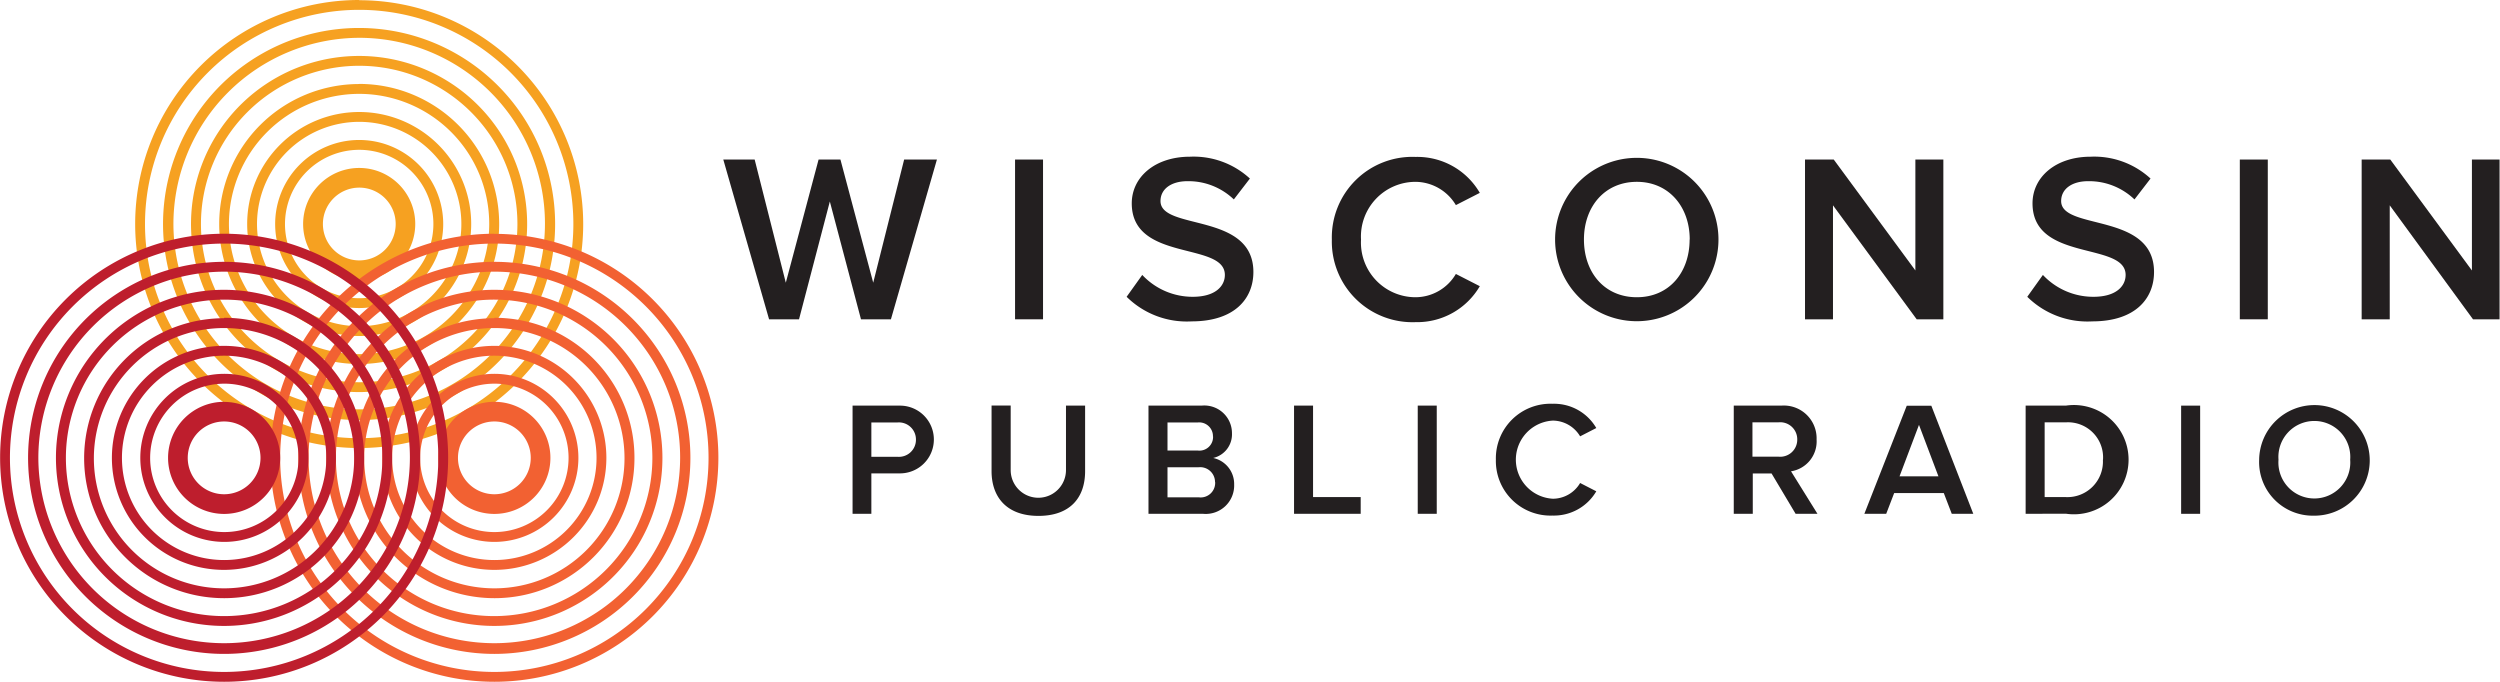 <svg id="logo_Image" data-name="logo Image" xmlns="http://www.w3.org/2000/svg" viewBox="0 0 228.78 62.4"><defs><style>.cls-1{fill:#f6a121;}.cls-2{fill:#f26132;}.cls-3{fill:#be1e2d;}.cls-4{fill:#231f20;}</style></defs><title>WPRLogo_horizontal_color</title><path class="cls-1" d="M34.13,7A14.48,14.48,0,1,1,19.65,21.48,14.49,14.49,0,0,1,34.13,7m0-.9A15.38,15.38,0,1,0,49.5,21.48,15.37,15.37,0,0,0,34.13,6.1Z" transform="translate(-1.26 -0.98)"/><path class="cls-1" d="M34.13,9.57A11.91,11.91,0,1,1,22.21,21.48,11.93,11.93,0,0,1,34.13,9.57m0-.9A12.81,12.81,0,1,0,46.94,21.48,12.81,12.81,0,0,0,34.13,8.66Z" transform="translate(-1.26 -0.98)"/><path class="cls-1" d="M34.13,12.13a9.35,9.35,0,1,1-9.35,9.35,9.36,9.36,0,0,1,9.35-9.35m0-.9A10.25,10.25,0,1,0,44.38,21.48,10.25,10.25,0,0,0,34.13,11.23Z" transform="translate(-1.26 -0.98)"/><path class="cls-1" d="M34.13,14.69a6.79,6.79,0,1,1-6.79,6.79,6.8,6.8,0,0,1,6.79-6.79m0-.9a7.69,7.69,0,1,0,7.69,7.69,7.69,7.69,0,0,0-7.69-7.69Z" transform="translate(-1.26 -0.98)"/><path class="cls-1" d="M34.13,18.15a3.33,3.33,0,1,1-3.32,3.32,3.33,3.33,0,0,1,3.32-3.32m0-1.8a5.13,5.13,0,1,0,5.13,5.12,5.12,5.12,0,0,0-5.12-5.12Z" transform="translate(-1.26 -0.98)"/><path class="cls-1" d="M34.13,4.44a17,17,0,1,1-17,17,17.06,17.06,0,0,1,17-17m0-.9A17.94,17.94,0,1,0,52.06,21.48,17.94,17.94,0,0,0,34.13,3.54Z" transform="translate(-1.26 -0.98)"/><path class="cls-1" d="M34.13,1.88a19.6,19.6,0,1,1-19.6,19.6,19.62,19.62,0,0,1,19.6-19.6m0-.9a20.5,20.5,0,1,0,20.5,20.5A20.5,20.5,0,0,0,34.13,1Z" transform="translate(-1.26 -0.98)"/><path class="cls-2" d="M46.5,28.4A14.48,14.48,0,1,1,32,42.87,14.49,14.49,0,0,1,46.5,28.4m0-.9A15.38,15.38,0,1,0,61.88,42.87,15.38,15.38,0,0,0,46.5,27.5Z" transform="translate(-1.26 -0.98)"/><path class="cls-2" d="M46.5,31A11.91,11.91,0,1,1,34.59,42.87,11.92,11.92,0,0,1,46.5,31m0-.9A12.81,12.81,0,1,0,59.32,42.87,12.81,12.81,0,0,0,46.5,30.06Z" transform="translate(-1.26 -0.98)"/><path class="cls-2" d="M46.5,33.53a9.35,9.35,0,1,1-9.35,9.35,9.36,9.36,0,0,1,9.35-9.35m0-.9A10.25,10.25,0,1,0,56.75,42.87,10.25,10.25,0,0,0,46.5,32.63Z" transform="translate(-1.26 -0.98)"/><path class="cls-2" d="M46.5,36.09a6.79,6.79,0,1,1-6.79,6.79,6.8,6.8,0,0,1,6.79-6.79m0-.9a7.69,7.69,0,1,0,7.69,7.69,7.69,7.69,0,0,0-7.69-7.69Z" transform="translate(-1.26 -0.98)"/><path class="cls-2" d="M46.5,39.55a3.33,3.33,0,1,1-3.33,3.32,3.33,3.33,0,0,1,3.33-3.32m0-1.8a5.13,5.13,0,1,0,5.13,5.12,5.13,5.13,0,0,0-5.12-5.12Z" transform="translate(-1.26 -0.98)"/><path class="cls-2" d="M46.5,25.84a17,17,0,1,1-17,17,17.06,17.06,0,0,1,17-17m0-.9A17.94,17.94,0,1,0,64.44,42.88,17.94,17.94,0,0,0,46.5,24.94Z" transform="translate(-1.26 -0.98)"/><path class="cls-2" d="M46.5,23.27a19.6,19.6,0,1,1-19.6,19.6,19.62,19.62,0,0,1,19.6-19.6m0-.9A20.5,20.5,0,1,0,67,42.88a20.5,20.5,0,0,0-20.5-20.5Z" transform="translate(-1.26 -0.98)"/><path class="cls-3" d="M21.77,28.4A14.48,14.48,0,1,1,7.29,42.88,14.49,14.49,0,0,1,21.77,28.4m0-.9A15.38,15.38,0,1,0,37.14,42.88,15.38,15.38,0,0,0,21.77,27.5Z" transform="translate(-1.26 -0.98)"/><path class="cls-3" d="M21.77,31A11.91,11.91,0,1,1,9.85,42.88,11.93,11.93,0,0,1,21.77,31m0-.9A12.81,12.81,0,1,0,34.58,42.88,12.81,12.81,0,0,0,21.77,30.06Z" transform="translate(-1.26 -0.98)"/><path class="cls-3" d="M21.77,33.53a9.35,9.35,0,1,1-9.35,9.35,9.36,9.36,0,0,1,9.35-9.35m0-.9A10.25,10.25,0,1,0,32,42.88,10.25,10.25,0,0,0,21.77,32.63Z" transform="translate(-1.26 -0.98)"/><path class="cls-3" d="M21.77,36.09A6.79,6.79,0,1,1,15,42.88a6.8,6.8,0,0,1,6.79-6.79m0-.9a7.69,7.69,0,1,0,7.69,7.69,7.69,7.69,0,0,0-7.69-7.69Z" transform="translate(-1.26 -0.98)"/><path class="cls-3" d="M21.77,39.55a3.33,3.33,0,1,1-3.33,3.32,3.33,3.33,0,0,1,3.33-3.32m0-1.8a5.13,5.13,0,1,0,5.13,5.13,5.13,5.13,0,0,0-5.12-5.12Z" transform="translate(-1.26 -0.98)"/><path class="cls-3" d="M21.77,25.84a17,17,0,1,1-17,17,17.06,17.06,0,0,1,17-17m0-.9A17.94,17.94,0,1,0,39.71,42.87,17.94,17.94,0,0,0,21.77,24.94Z" transform="translate(-1.26 -0.98)"/><path class="cls-3" d="M21.77,23.27a19.6,19.6,0,1,1-19.6,19.6,19.62,19.62,0,0,1,19.6-19.6m0-.9a20.5,20.5,0,1,0,20.5,20.5,20.5,20.5,0,0,0-20.5-20.5Z" transform="translate(-1.26 -0.98)"/><path class="cls-4" d="M80.05,30.2,77.2,19.42,74.38,30.2H71.64L67.45,15.58h2.87l2.85,11.27,3-11.27h2l3,11.27,2.83-11.27H87L82.79,30.2Z" transform="translate(-1.26 -0.98)"/><path class="cls-4" d="M94.15,30.2V15.58h2.56V30.2Z" transform="translate(-1.26 -0.98)"/><path class="cls-4" d="M104.36,28.14l1.43-2a6.31,6.31,0,0,0,4.62,2c2.1,0,2.94-1,2.94-2,0-3.07-8.52-1.16-8.52-6.55,0-2.41,2.13-4.27,5.33-4.27a7.6,7.6,0,0,1,5.48,2l-1.47,1.91a6,6,0,0,0-4.23-1.67c-1.51,0-2.48.72-2.48,1.82,0,2.72,8.5,1,8.5,6.49,0,2.43-1.71,4.52-5.65,4.52A7.83,7.83,0,0,1,104.36,28.14Z" transform="translate(-1.26 -0.98)"/><path class="cls-4" d="M123.14,22.9a7.37,7.37,0,0,1,7.67-7.56,6.61,6.61,0,0,1,5.87,3.29l-2.19,1.12a4.34,4.34,0,0,0-3.68-2.13,5,5,0,0,0-5,5.28,5,5,0,0,0,5,5.28,4.3,4.3,0,0,0,3.68-2.13l2.19,1.12a6.64,6.64,0,0,1-5.87,3.29A7.38,7.38,0,0,1,123.14,22.9Z" transform="translate(-1.26 -0.98)"/><path class="cls-4" d="M143.57,22.9a7.47,7.47,0,1,1,14.95,0,7.47,7.47,0,1,1-14.95,0Zm12.32,0c0-3-1.91-5.28-4.84-5.28s-4.84,2.26-4.84,5.28,1.88,5.28,4.84,5.28S155.88,25.91,155.88,22.9Z" transform="translate(-1.26 -0.98)"/><path class="cls-4" d="M176.66,30.2,169,19.77V30.2h-2.56V15.58h2.63l7.47,10.15V15.58h2.56V30.2Z" transform="translate(-1.26 -0.98)"/><path class="cls-4" d="M186.78,28.14l1.43-2a6.31,6.31,0,0,0,4.63,2c2.1,0,2.94-1,2.94-2,0-3.07-8.52-1.16-8.52-6.55,0-2.41,2.13-4.27,5.32-4.27a7.61,7.61,0,0,1,5.48,2l-1.47,1.91a6,6,0,0,0-4.23-1.67c-1.51,0-2.48.72-2.48,1.82,0,2.72,8.5,1,8.5,6.49,0,2.43-1.71,4.52-5.65,4.52A7.83,7.83,0,0,1,186.78,28.14Z" transform="translate(-1.26 -0.98)"/><path class="cls-4" d="M206.23,30.2V15.58h2.56V30.2Z" transform="translate(-1.26 -0.98)"/><path class="cls-4" d="M227.57,30.2l-7.62-10.43V30.2h-2.57V15.58H220l7.47,10.15V15.58H230V30.2Z" transform="translate(-1.26 -0.98)"/><path class="cls-4" d="M79.28,48V38.1h4.34a3.1,3.1,0,1,1,0,6.2H81V48Zm5.8-6.79a1.56,1.56,0,0,0-1.69-1.57H81v3.14h2.37A1.56,1.56,0,0,0,85.08,41.2Z" transform="translate(-1.26 -0.98)"/><path class="cls-4" d="M92,44.09v-6h1.75V44a2.53,2.53,0,1,0,5.06,0V38.1h1.75v6c0,2.46-1.41,4.09-4.27,4.09S92,46.52,92,44.09Z" transform="translate(-1.26 -0.98)"/><path class="cls-4" d="M106.36,48V38.1h4.86A2.53,2.53,0,0,1,114,40.62a2.22,2.22,0,0,1-1.72,2.27,2.43,2.43,0,0,1,1.92,2.43A2.6,2.6,0,0,1,111.36,48Zm5.9-7.07a1.26,1.26,0,0,0-1.39-1.29H108.1v2.57h2.77A1.25,1.25,0,0,0,112.27,40.92Zm.19,4.17a1.36,1.36,0,0,0-1.51-1.36H108.1v2.75h2.85A1.33,1.33,0,0,0,112.46,45.08Z" transform="translate(-1.26 -0.98)"/><path class="cls-4" d="M119.68,48V38.1h1.74v8.37h4.36V48Z" transform="translate(-1.26 -0.98)"/><path class="cls-4" d="M131,48V38.1h1.74V48Z" transform="translate(-1.26 -0.98)"/><path class="cls-4" d="M138.15,43.05a5,5,0,0,1,5.19-5.12,4.47,4.47,0,0,1,4,2.22l-1.48.76a2.93,2.93,0,0,0-2.49-1.44,3.58,3.58,0,0,0,0,7.15,2.9,2.9,0,0,0,2.49-1.44l1.48.76a4.49,4.49,0,0,1-4,2.22A5,5,0,0,1,138.15,43.05Z" transform="translate(-1.26 -0.98)"/><path class="cls-4" d="M165.58,48l-2.2-3.69h-1.72V48h-1.74V38.1h4.35a3,3,0,0,1,3.23,3.1,2.77,2.77,0,0,1-2.34,2.91L167.58,48Zm.15-6.79A1.56,1.56,0,0,0,164,39.63h-2.37v3.14H164A1.56,1.56,0,0,0,165.73,41.2Z" transform="translate(-1.26 -0.98)"/><path class="cls-4" d="M179.87,48l-.73-1.9h-4.54l-.73,1.9h-2l3.88-9.89H178L181.84,48Zm-3-8.14-1.78,4.71h3.56Z" transform="translate(-1.26 -0.98)"/><path class="cls-4" d="M186.63,48V38.1h3.68a5,5,0,1,1,0,9.89Zm7.08-4.94a3.21,3.21,0,0,0-3.4-3.43h-1.94v6.84h1.94A3.25,3.25,0,0,0,193.7,43.05Z" transform="translate(-1.26 -0.98)"/><path class="cls-4" d="M200.86,48V38.1h1.74V48Z" transform="translate(-1.26 -0.98)"/><path class="cls-4" d="M208,43.05A5.06,5.06,0,1,1,213,48.17,4.91,4.91,0,0,1,208,43.05Zm8.33,0a3.29,3.29,0,1,0-6.56,0,3.29,3.29,0,1,0,6.56,0Z" transform="translate(-1.26 -0.98)"/></svg>